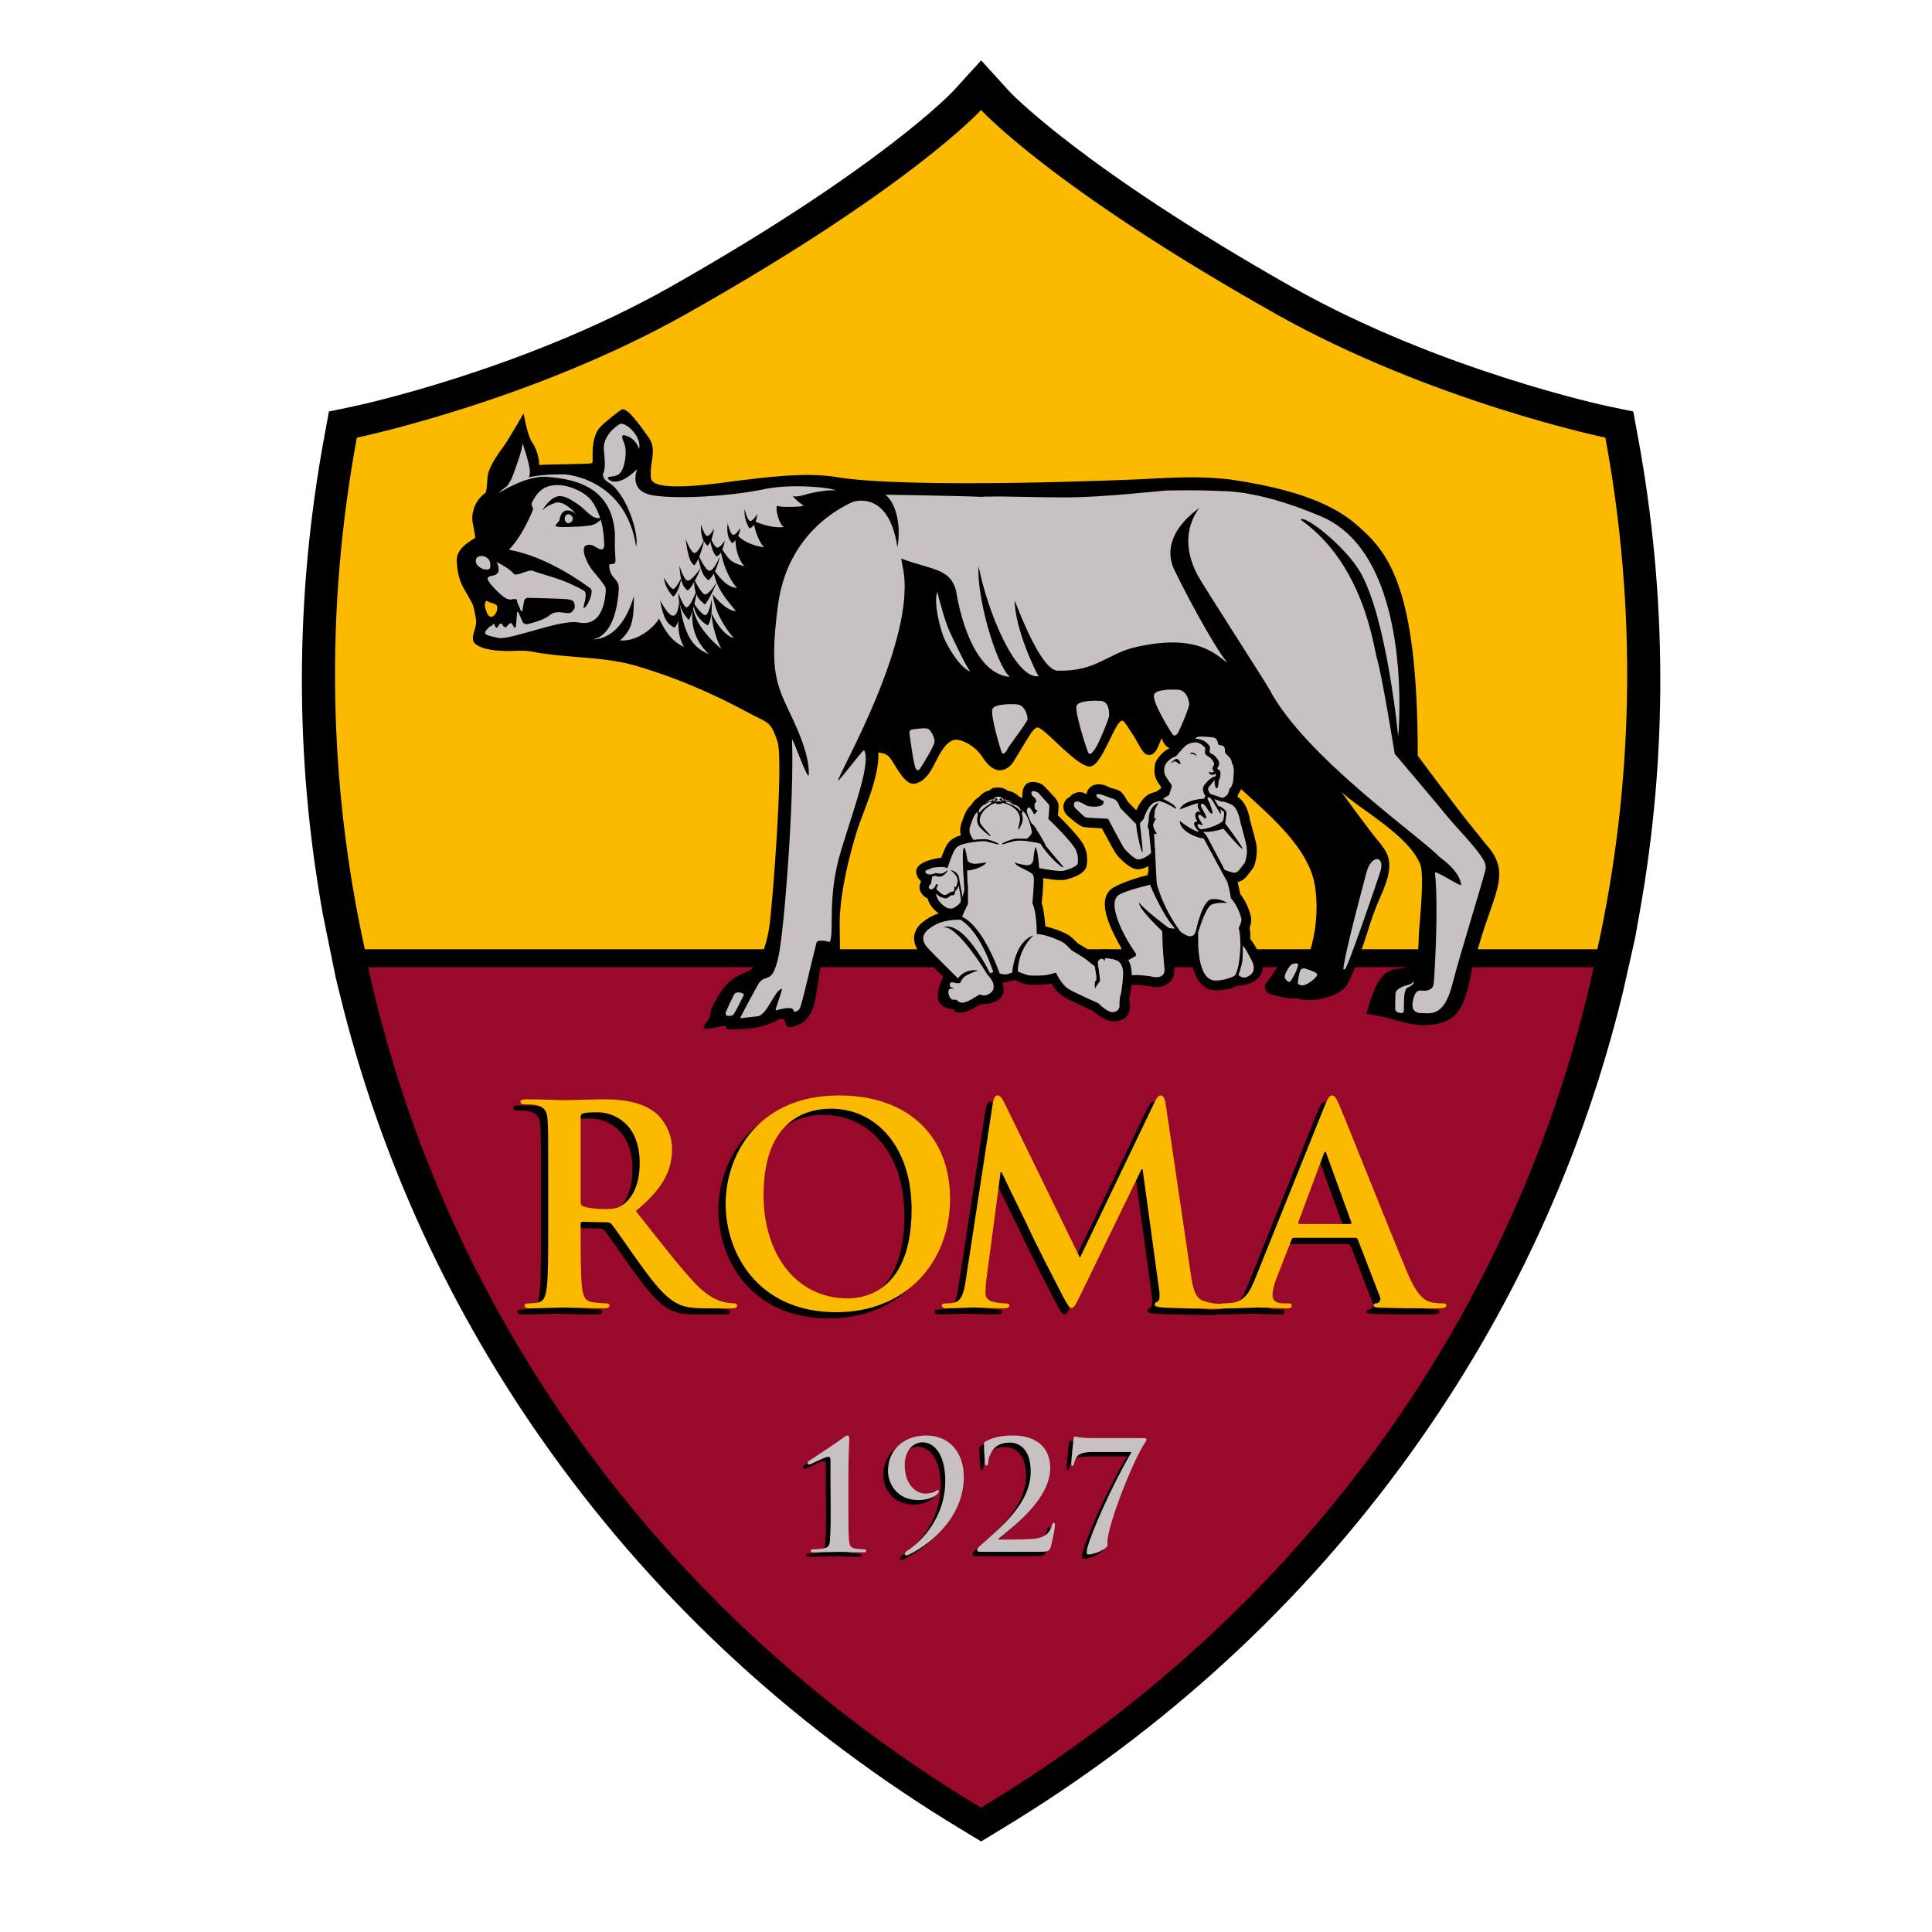 <svg width="64" height="64" viewBox="0 0 64 64" fill="none" xmlns="http://www.w3.org/2000/svg">
<path fill-rule="evenodd" clip-rule="evenodd" d="M31.851 60.606C26.428 57.333 21.852 53.13 18.252 48.114C14.933 43.49 12.576 38.368 11.244 32.885L11.125 32.402L10.701 30.319C9.754 25.092 9.766 19.766 10.74 14.48L10.896 13.632L11.73 13.457C11.788 13.445 17.304 12.274 22.203 9.506C29.186 5.553 31.545 3.049 31.569 3.024L32.502 2L33.437 3.029C33.455 3.05 35.811 5.55 42.798 9.506C47.703 12.277 53.213 13.445 53.267 13.457L54.104 13.632L54.26 14.478C55.234 19.766 55.246 25.092 54.299 30.319L54.166 31.068L53.757 32.885C52.424 38.369 50.067 43.491 46.747 48.114C43.147 53.13 38.572 57.333 33.15 60.606L32.501 61L31.851 60.606Z" fill="black"/>
<path fill-rule="evenodd" clip-rule="evenodd" d="M53.18 14.498C53.18 14.498 47.425 13.302 42.257 10.396C34.831 6.211 32.5 3.643 32.5 3.643C32.5 3.643 30.168 6.211 22.743 10.396C17.575 13.302 11.821 14.498 11.821 14.498C10.759 20.231 10.883 25.975 12.085 31.445H52.915C54.117 25.974 54.241 20.231 53.18 14.498Z" fill="#FBB900"/>
<path fill-rule="evenodd" clip-rule="evenodd" d="M32.495 59.881C43.246 53.419 50.32 43.308 52.794 32.04H12.195C14.67 43.308 21.744 53.419 32.495 59.881Z" fill="#98092B"/>
<path fill-rule="evenodd" clip-rule="evenodd" d="M17.92 39.277C17.92 37.885 17.92 37.628 17.902 37.335C17.884 37.023 17.811 36.877 17.511 36.812C17.438 36.795 17.284 36.786 17.157 36.786C17.056 36.786 17.001 36.767 17.001 36.704C17.001 36.639 17.065 36.621 17.202 36.621C17.685 36.621 18.256 36.648 18.448 36.648C18.757 36.648 19.45 36.621 19.732 36.621C20.304 36.621 20.914 36.675 21.405 37.014C21.661 37.188 22.024 37.655 22.024 38.269C22.024 38.947 21.741 39.57 20.823 40.321C21.633 41.347 22.261 42.162 22.797 42.729C23.307 43.261 23.68 43.325 23.818 43.352C23.917 43.371 23.999 43.38 24.072 43.38C24.145 43.38 24.181 43.407 24.181 43.453C24.181 43.527 24.116 43.544 24.007 43.544H23.144C22.635 43.544 22.406 43.498 22.169 43.371C21.779 43.161 21.433 42.729 20.923 42.024C20.559 41.521 20.141 40.898 20.023 40.76C19.977 40.705 19.922 40.697 19.858 40.697L19.068 40.678C19.022 40.678 18.995 40.697 18.995 40.752V40.879C18.995 41.731 18.995 42.455 19.04 42.839C19.068 43.105 19.121 43.306 19.395 43.344C19.532 43.361 19.732 43.38 19.84 43.38C19.914 43.38 19.949 43.407 19.949 43.453C19.949 43.518 19.887 43.544 19.767 43.544C19.24 43.544 18.567 43.518 18.43 43.518C18.256 43.518 17.685 43.544 17.32 43.544C17.202 43.544 17.138 43.518 17.138 43.453C17.138 43.407 17.175 43.38 17.284 43.38C17.42 43.38 17.529 43.361 17.611 43.344C17.792 43.306 17.838 43.105 17.875 42.839C17.92 42.455 17.92 41.731 17.92 40.889V39.277ZM18.995 40C18.995 40.101 19.013 40.137 19.076 40.165C19.268 40.229 19.54 40.257 19.767 40.257C20.131 40.257 20.25 40.221 20.414 40.101C20.687 39.899 20.951 39.478 20.951 38.728C20.951 37.427 20.096 37.051 19.559 37.051C19.332 37.051 19.167 37.06 19.076 37.087C19.013 37.105 18.995 37.142 18.995 37.216V40Z" fill="black"/>
<path fill-rule="evenodd" clip-rule="evenodd" d="M23.798 40.083C23.798 38.516 24.826 36.492 27.557 36.492C29.822 36.492 31.232 37.821 31.232 39.917C31.232 42.015 29.776 43.674 27.465 43.674C24.853 43.674 23.798 41.704 23.798 40.083ZM29.959 40.257C29.959 38.204 28.784 36.932 27.293 36.932C26.245 36.932 25.055 37.518 25.055 39.799C25.055 41.704 26.1 43.215 27.848 43.215C28.484 43.215 29.959 42.904 29.959 40.257Z" fill="black"/>
<path fill-rule="evenodd" clip-rule="evenodd" d="M32.652 36.73C32.679 36.575 32.733 36.492 32.806 36.492C32.879 36.492 32.933 36.537 33.052 36.776L35.536 41.868L38.011 36.712C38.084 36.566 38.129 36.492 38.211 36.492C38.293 36.492 38.347 36.584 38.376 36.776L39.202 42.381C39.284 42.958 39.375 43.223 39.648 43.306C39.912 43.389 40.094 43.398 40.213 43.398C40.294 43.398 40.358 43.407 40.358 43.462C40.358 43.536 40.249 43.563 40.122 43.563C39.894 43.563 38.639 43.544 38.274 43.517C38.065 43.498 38.011 43.471 38.011 43.416C38.011 43.37 38.047 43.343 38.111 43.316C38.165 43.298 38.194 43.179 38.156 42.922L37.61 38.937H37.573L35.591 43.023C35.38 43.453 35.335 43.536 35.254 43.536C35.172 43.536 35.08 43.352 34.935 43.077C34.717 42.656 33.998 41.254 33.888 40.998C33.806 40.806 33.26 39.725 32.943 39.038H32.906L32.433 42.61C32.415 42.774 32.406 42.894 32.406 43.041C32.406 43.215 32.523 43.298 32.679 43.334C32.843 43.37 32.97 43.38 33.061 43.38C33.133 43.38 33.198 43.398 33.198 43.444C33.198 43.526 33.114 43.544 32.978 43.544C32.597 43.544 32.187 43.517 32.024 43.517C31.85 43.517 31.414 43.544 31.123 43.544C31.032 43.544 30.959 43.526 30.959 43.444C30.959 43.398 31.013 43.38 31.105 43.38C31.178 43.38 31.24 43.38 31.377 43.352C31.632 43.298 31.706 42.94 31.75 42.629L32.652 36.73Z" fill="black"/>
<path fill-rule="evenodd" clip-rule="evenodd" d="M42.624 41.209C42.578 41.209 42.56 41.228 42.542 41.282L42.05 42.537C41.959 42.766 41.913 42.985 41.913 43.096C41.913 43.26 41.996 43.38 42.278 43.38H42.414C42.523 43.38 42.551 43.398 42.551 43.453C42.551 43.526 42.496 43.545 42.397 43.545C42.105 43.545 41.715 43.517 41.431 43.517C41.331 43.517 40.832 43.545 40.358 43.545C40.239 43.545 40.186 43.526 40.186 43.453C40.186 43.398 40.221 43.38 40.294 43.38C40.376 43.38 40.504 43.371 40.576 43.361C40.994 43.307 41.167 42.995 41.349 42.537L43.634 36.859C43.742 36.593 43.797 36.492 43.889 36.492C43.971 36.492 44.024 36.575 44.115 36.785C44.334 37.289 45.79 40.953 46.373 42.345C46.719 43.169 46.983 43.297 47.172 43.343C47.309 43.371 47.446 43.38 47.555 43.38C47.629 43.38 47.674 43.39 47.674 43.453C47.674 43.526 47.591 43.545 47.256 43.545C46.929 43.545 46.263 43.545 45.535 43.526C45.371 43.517 45.262 43.517 45.262 43.453C45.262 43.398 45.298 43.38 45.391 43.371C45.454 43.352 45.517 43.27 45.472 43.16L44.744 41.272C44.726 41.228 44.698 41.209 44.653 41.209H42.624ZM44.479 40.751C44.525 40.751 44.535 40.723 44.525 40.697L43.707 38.444C43.697 38.406 43.687 38.36 43.661 38.36C43.634 38.36 43.616 38.406 43.607 38.444L42.769 40.688C42.761 40.723 42.769 40.751 42.805 40.751H44.479Z" fill="black"/>
<path fill-rule="evenodd" clip-rule="evenodd" d="M18.16 39.072C18.16 37.679 18.16 37.423 18.142 37.13C18.124 36.819 18.051 36.672 17.751 36.608C17.677 36.59 17.523 36.581 17.396 36.581C17.296 36.581 17.241 36.563 17.241 36.498C17.241 36.434 17.304 36.416 17.441 36.416C17.924 36.416 18.497 36.444 18.688 36.444C18.997 36.444 19.689 36.416 19.971 36.416C20.544 36.416 21.154 36.471 21.645 36.81C21.9 36.983 22.263 37.451 22.263 38.064C22.263 38.742 21.983 39.365 21.063 40.115C21.873 41.141 22.501 41.958 23.037 42.525C23.547 43.056 23.92 43.121 24.057 43.147C24.156 43.166 24.238 43.175 24.311 43.175C24.385 43.175 24.42 43.203 24.42 43.248C24.42 43.321 24.357 43.34 24.248 43.34H23.383C22.874 43.34 22.645 43.295 22.409 43.166C22.018 42.956 21.672 42.525 21.163 41.819C20.799 41.316 20.38 40.693 20.262 40.556C20.216 40.501 20.162 40.491 20.098 40.491L19.307 40.473C19.261 40.473 19.234 40.491 19.234 40.546V40.675C19.234 41.527 19.234 42.25 19.279 42.635C19.307 42.9 19.361 43.102 19.634 43.139C19.771 43.157 19.971 43.175 20.08 43.175C20.153 43.175 20.189 43.203 20.189 43.248C20.189 43.313 20.126 43.34 20.008 43.34C19.479 43.34 18.806 43.313 18.669 43.313C18.497 43.313 17.924 43.34 17.56 43.34C17.441 43.34 17.378 43.313 17.378 43.248C17.378 43.203 17.413 43.175 17.523 43.175C17.66 43.175 17.769 43.157 17.851 43.139C18.033 43.102 18.078 42.9 18.115 42.635C18.16 42.25 18.16 41.527 18.16 40.684V39.072ZM19.234 39.796C19.234 39.896 19.252 39.933 19.316 39.96C19.507 40.025 19.78 40.052 20.008 40.052C20.372 40.052 20.489 40.015 20.653 39.896C20.927 39.695 21.191 39.273 21.191 38.523C21.191 37.222 20.335 36.846 19.797 36.846C19.57 36.846 19.407 36.855 19.316 36.883C19.252 36.901 19.234 36.938 19.234 37.012V39.796Z" fill="#FBB900"/>
<path fill-rule="evenodd" clip-rule="evenodd" d="M24.038 39.878C24.038 38.312 25.066 36.288 27.796 36.288C30.061 36.288 31.472 37.616 31.472 39.713C31.472 41.811 30.016 43.469 27.705 43.469C25.094 43.469 24.038 41.499 24.038 39.878ZM30.198 40.052C30.198 38 29.024 36.727 27.532 36.727C26.485 36.727 25.294 37.314 25.294 39.594C25.294 41.499 26.339 43.011 28.087 43.011C28.723 43.011 30.198 42.7 30.198 40.052Z" fill="#FBB900"/>
<path fill-rule="evenodd" clip-rule="evenodd" d="M32.891 36.526C32.919 36.371 32.972 36.288 33.045 36.288C33.118 36.288 33.173 36.333 33.291 36.571L35.775 41.664L38.25 36.507C38.324 36.361 38.368 36.288 38.449 36.288C38.532 36.288 38.586 36.38 38.614 36.571L39.442 42.177C39.524 42.754 39.614 43.02 39.888 43.102C40.151 43.185 40.334 43.194 40.452 43.194C40.533 43.194 40.598 43.203 40.598 43.258C40.598 43.332 40.488 43.358 40.361 43.358C40.133 43.358 38.878 43.34 38.515 43.313C38.305 43.295 38.25 43.267 38.25 43.212C38.25 43.166 38.286 43.139 38.351 43.111C38.404 43.093 38.432 42.974 38.396 42.718L37.85 38.733H37.814L35.83 42.819C35.62 43.249 35.575 43.332 35.493 43.332C35.413 43.332 35.32 43.147 35.174 42.873C34.956 42.453 34.237 41.05 34.128 40.794C34.046 40.601 33.501 39.521 33.182 38.833H33.146L32.672 42.407C32.654 42.57 32.645 42.689 32.645 42.837C32.645 43.01 32.763 43.093 32.919 43.13C33.082 43.166 33.21 43.177 33.3 43.177C33.374 43.177 33.438 43.194 33.438 43.24C33.438 43.321 33.356 43.34 33.218 43.34C32.836 43.34 32.426 43.313 32.264 43.313C32.09 43.313 31.652 43.34 31.362 43.34C31.271 43.34 31.199 43.321 31.199 43.24C31.199 43.194 31.253 43.177 31.344 43.177C31.417 43.177 31.48 43.177 31.617 43.147C31.872 43.093 31.944 42.736 31.989 42.424L32.891 36.526Z" fill="#FBB900"/>
<path fill-rule="evenodd" clip-rule="evenodd" d="M42.863 41.005C42.817 41.005 42.8 41.023 42.781 41.078L42.29 42.333C42.199 42.562 42.154 42.781 42.154 42.892C42.154 43.056 42.235 43.176 42.517 43.176H42.653C42.762 43.176 42.79 43.194 42.79 43.249C42.79 43.321 42.736 43.341 42.636 43.341C42.344 43.341 41.953 43.313 41.671 43.313C41.571 43.313 41.071 43.341 40.598 43.341C40.479 43.341 40.425 43.321 40.425 43.249C40.425 43.194 40.461 43.176 40.534 43.176C40.615 43.176 40.743 43.167 40.815 43.157C41.233 43.103 41.407 42.791 41.589 42.333L43.873 36.655C43.982 36.389 44.037 36.288 44.129 36.288C44.209 36.288 44.264 36.371 44.355 36.581C44.574 37.085 46.029 40.749 46.612 42.14C46.958 42.965 47.222 43.093 47.413 43.139C47.549 43.167 47.686 43.176 47.795 43.176C47.867 43.176 47.913 43.185 47.913 43.249C47.913 43.321 47.831 43.341 47.495 43.341C47.168 43.341 46.503 43.341 45.774 43.321C45.61 43.313 45.502 43.313 45.502 43.249C45.502 43.194 45.538 43.176 45.63 43.167C45.693 43.148 45.757 43.066 45.711 42.956L44.983 41.069C44.965 41.023 44.939 41.005 44.892 41.005H42.863ZM44.719 40.547C44.765 40.547 44.774 40.519 44.765 40.492L43.947 38.239C43.937 38.202 43.928 38.156 43.901 38.156C43.873 38.156 43.855 38.202 43.846 38.239L43.009 40.483C42.999 40.519 43.009 40.547 43.045 40.547H44.719Z" fill="#FBB900"/>
<path fill-rule="evenodd" clip-rule="evenodd" d="M29.26 48.869C29.26 49.292 29.556 49.839 30.269 49.839C30.52 49.839 30.778 49.764 30.92 49.608C30.93 49.598 30.946 49.568 30.946 49.553C30.946 49.528 30.926 49.507 30.907 49.507C30.887 49.507 30.862 49.533 30.807 49.563C30.743 49.593 30.645 49.623 30.471 49.623C30.303 49.623 29.814 49.443 29.814 48.674C29.814 48.246 30.052 47.925 30.407 47.925C30.788 47.925 31.159 48.316 31.159 49.205C31.159 50.392 30.387 51.216 29.874 51.532C29.849 51.553 29.814 51.582 29.814 51.618C29.814 51.644 29.839 51.669 29.858 51.669C29.898 51.669 29.923 51.664 29.947 51.648C30.56 51.357 31.771 50.473 31.771 49.065C31.771 48.301 31.331 47.698 30.526 47.698C29.765 47.698 29.26 48.191 29.26 48.869Z" fill="black"/>
<path fill-rule="evenodd" clip-rule="evenodd" d="M26.599 48.608C26.599 48.638 26.624 48.663 26.639 48.663C26.658 48.663 26.683 48.653 26.708 48.644C26.816 48.598 27.188 48.402 27.282 48.402C27.356 48.402 27.356 48.462 27.356 48.582V49.242L27.361 50.041C27.365 50.523 27.356 50.95 27.337 51.172C27.322 51.332 27.296 51.403 27.14 51.437C27.049 51.458 26.797 51.471 26.743 51.471C26.723 51.471 26.703 51.487 26.703 51.523C26.703 51.558 26.733 51.568 26.787 51.568C27.104 51.568 27.52 51.553 27.633 51.553C27.766 51.553 28.081 51.568 28.459 51.568C28.512 51.568 28.538 51.558 28.538 51.523C28.538 51.487 28.512 51.471 28.492 51.471C28.453 51.471 28.241 51.458 28.166 51.442C28.008 51.407 27.983 51.332 27.969 51.172C27.949 50.95 27.949 50.523 27.949 50.041V49.11C27.949 48.342 27.979 47.844 27.979 47.805C27.979 47.754 27.965 47.698 27.92 47.698C27.881 47.698 27.835 47.733 27.791 47.764C27.618 47.895 26.669 48.528 26.648 48.538C26.624 48.553 26.599 48.578 26.599 48.608Z" fill="black"/>
<path fill-rule="evenodd" clip-rule="evenodd" d="M32.213 51.483C32.213 51.523 32.247 51.553 32.282 51.553H34.219C34.531 51.553 34.61 51.537 34.65 51.403C34.698 51.231 34.792 50.763 34.792 50.683C34.792 50.633 34.787 50.588 34.752 50.588C34.724 50.588 34.709 50.608 34.694 50.669C34.634 50.905 34.47 51.076 34.13 51.116C33.947 51.141 33.364 51.146 33.281 51.146H32.944C32.919 51.146 32.91 51.13 32.933 51.111C33.572 50.593 34.634 49.744 34.634 48.769C34.634 48.18 34.264 47.698 33.394 47.698C32.959 47.698 32.692 47.789 32.498 47.889C32.445 47.925 32.44 47.945 32.44 47.99C32.44 48.136 32.465 48.553 32.47 48.598C32.474 48.658 32.489 48.694 32.514 48.694C32.563 48.694 32.578 48.648 32.578 48.598C32.578 48.467 32.666 48.231 32.785 48.116C32.933 47.975 33.097 47.935 33.31 47.935C33.556 47.935 33.987 48.095 33.987 48.89C33.987 49.949 33.002 50.734 32.31 51.352C32.262 51.397 32.213 51.442 32.213 51.483Z" fill="black"/>
<path fill-rule="evenodd" clip-rule="evenodd" d="M35.333 48.628C35.333 48.679 35.336 48.703 35.372 48.703C35.403 48.703 35.417 48.679 35.421 48.638C35.431 48.557 35.495 48.397 35.585 48.336C35.703 48.256 35.911 48.246 36.048 48.246H37.33C36.647 49.407 36.014 50.889 35.877 51.371C35.852 51.452 35.843 51.527 35.843 51.578C35.843 51.623 35.857 51.638 35.911 51.638C36.133 51.638 36.533 51.432 36.533 51.332C36.533 51.266 36.524 51.231 36.533 51.146C36.607 50.502 37.379 48.507 37.789 47.915C37.805 47.895 37.823 47.855 37.823 47.825C37.823 47.799 37.799 47.785 37.704 47.785H36.123C35.6 47.785 35.485 47.734 35.455 47.734C35.426 47.734 35.407 47.754 35.407 47.804C35.407 47.855 35.333 48.442 35.333 48.628Z" fill="black"/>
<path fill-rule="evenodd" clip-rule="evenodd" d="M29.416 48.723C29.416 49.147 29.713 49.693 30.424 49.693C30.676 49.693 30.934 49.618 31.076 49.463C31.086 49.452 31.101 49.422 31.101 49.408C31.101 49.383 31.082 49.361 31.062 49.361C31.043 49.361 31.016 49.386 30.963 49.417C30.899 49.448 30.8 49.477 30.627 49.477C30.459 49.477 29.97 49.296 29.97 48.528C29.97 48.101 30.207 47.78 30.563 47.78C30.944 47.78 31.313 48.171 31.313 49.06C31.313 50.247 30.542 51.071 30.029 51.386C30.005 51.408 29.97 51.438 29.97 51.473C29.97 51.498 29.994 51.523 30.014 51.523C30.053 51.523 30.078 51.518 30.102 51.503C30.715 51.212 31.927 50.328 31.927 48.92C31.927 48.156 31.487 47.553 30.681 47.553C29.92 47.553 29.416 48.046 29.416 48.723Z" fill="#C7C2C1"/>
<path fill-rule="evenodd" clip-rule="evenodd" d="M26.755 48.462C26.755 48.492 26.778 48.517 26.795 48.517C26.813 48.517 26.839 48.508 26.863 48.498C26.972 48.452 27.343 48.257 27.436 48.257C27.511 48.257 27.511 48.318 27.511 48.437V49.096L27.517 49.894C27.52 50.377 27.511 50.804 27.492 51.025C27.477 51.186 27.451 51.257 27.295 51.291C27.204 51.312 26.952 51.326 26.898 51.326C26.878 51.326 26.858 51.341 26.858 51.377C26.858 51.412 26.888 51.422 26.943 51.422C27.258 51.422 27.674 51.408 27.788 51.408C27.922 51.408 28.237 51.422 28.615 51.422C28.667 51.422 28.693 51.412 28.693 51.377C28.693 51.341 28.667 51.326 28.649 51.326C28.609 51.326 28.396 51.312 28.322 51.297C28.164 51.261 28.139 51.186 28.124 51.025C28.104 50.804 28.104 50.377 28.104 49.894V48.965C28.104 48.196 28.135 47.698 28.135 47.659C28.135 47.608 28.119 47.553 28.075 47.553C28.036 47.553 27.991 47.588 27.947 47.619C27.774 47.75 26.823 48.382 26.804 48.392C26.778 48.408 26.755 48.432 26.755 48.462Z" fill="#C7C2C1"/>
<path fill-rule="evenodd" clip-rule="evenodd" d="M32.368 51.337C32.368 51.377 32.402 51.407 32.437 51.407H34.375C34.687 51.407 34.766 51.392 34.804 51.257C34.854 51.085 34.947 50.619 34.947 50.537C34.947 50.487 34.943 50.443 34.908 50.443C34.878 50.443 34.864 50.463 34.849 50.523C34.79 50.76 34.626 50.93 34.286 50.97C34.102 50.995 33.52 51.001 33.436 51.001H33.099C33.074 51.001 33.065 50.984 33.089 50.965C33.727 50.447 34.79 49.598 34.79 48.624C34.79 48.035 34.42 47.552 33.549 47.552C33.114 47.552 32.847 47.644 32.654 47.744C32.6 47.779 32.595 47.799 32.595 47.844C32.595 47.99 32.62 48.408 32.625 48.452C32.63 48.513 32.644 48.548 32.669 48.548C32.719 48.548 32.734 48.503 32.734 48.452C32.734 48.322 32.823 48.085 32.941 47.97C33.089 47.829 33.253 47.789 33.465 47.789C33.712 47.789 34.142 47.95 34.142 48.745C34.142 49.805 33.158 50.589 32.466 51.206C32.417 51.251 32.368 51.297 32.368 51.337Z" fill="#C7C2C1"/>
<path fill-rule="evenodd" clip-rule="evenodd" d="M35.488 48.483C35.488 48.533 35.492 48.558 35.527 48.558C35.558 48.558 35.572 48.533 35.577 48.493C35.587 48.412 35.65 48.251 35.74 48.19C35.858 48.111 36.067 48.1 36.204 48.1H37.485C36.803 49.261 36.17 50.744 36.033 51.227C36.007 51.307 35.998 51.382 35.998 51.432C35.998 51.478 36.012 51.493 36.067 51.493C36.289 51.493 36.689 51.287 36.689 51.186C36.689 51.12 36.679 51.085 36.689 51.001C36.763 50.356 37.535 48.362 37.945 47.769C37.96 47.749 37.979 47.709 37.979 47.678C37.979 47.653 37.954 47.639 37.86 47.639H36.279C35.755 47.639 35.641 47.588 35.611 47.588C35.583 47.588 35.562 47.608 35.562 47.658C35.562 47.709 35.488 48.297 35.488 48.483Z" fill="#C7C2C1"/>
<path fill-rule="evenodd" clip-rule="evenodd" d="M49.222 27.966C49.111 27.821 48.984 27.67 48.854 27.509C48.266 26.794 46.965 25.032 46.965 25.032C46.965 19.314 45.945 18.249 44.901 17.351C43.976 16.559 42.508 16.155 40.927 15.91C40.498 15.843 40.025 15.812 39.481 15.812C38.958 15.812 38.425 15.84 37.911 15.869C37.487 15.894 30.078 16.206 27.701 15.802C26.667 15.627 25.229 15.83 24.376 15.932C23.984 15.98 21.846 16.324 21.592 15.914C21.544 15.837 21.55 15.669 21.567 15.479C21.597 15.178 21.721 14.813 21.486 14.488C21.167 14.039 20.816 13.555 20.625 13.555C20.565 13.555 20.034 13.991 19.905 14.123C19.69 14.34 19.622 14.701 19.631 15.117C19.638 15.375 19.62 15.326 19.602 15.343C19.57 15.377 18.207 15.377 17.861 15.403C17.861 15.332 17.85 14.976 17.618 14.638C17.469 14.42 17.344 13.695 17.344 13.695C17.344 13.695 16.851 14.556 16.684 14.786C16.498 15.039 16.309 15.303 16.195 15.606C16.151 15.721 16.145 15.86 16.136 15.998C16.13 16.093 16.117 16.297 16.077 16.329C15.816 16.521 15.671 16.787 15.645 17.119C15.638 17.215 15.662 17.345 15.693 17.494C15.713 17.59 15.741 17.742 15.741 17.814C15.718 17.829 15.689 17.847 15.662 17.866C15.431 18.016 15.112 18.224 15.131 18.594C15.162 19.154 15.29 19.372 15.467 19.674C15.518 19.759 15.566 19.844 15.624 19.949C15.701 20.1 15.735 20.312 15.768 20.52C15.815 20.811 15.545 21.13 15.729 21.312C15.97 21.55 16.593 21.566 16.864 21.566C16.939 21.566 17.224 21.556 17.293 21.556C17.398 21.556 17.48 21.562 17.549 21.574C18.071 21.677 18.593 21.722 19.098 21.762C19.792 21.819 20.45 21.871 21.107 22.067C22.328 22.427 23.529 22.928 24.779 23.603C24.849 23.64 24.91 23.673 24.974 23.706C25.437 23.944 25.537 23.911 25.754 24.555C25.972 25.197 25.57 30.218 25.48 30.735C25.342 31.572 25.078 32.081 24.644 32.238C24.066 32.448 23.828 32.905 23.599 33.347C23.526 33.491 23.538 33.662 23.448 33.807C23.448 33.807 23.259 34.014 23.324 34.069C23.386 34.123 23.973 33.979 23.973 33.979C24.173 33.991 23.955 34.099 24.158 34.099C24.649 34.099 25.251 34.096 25.857 33.741C26.113 33.741 25.943 34.071 26.177 34.026C26.904 33.892 26.973 33.33 27.061 32.794C27.21 31.885 27.188 31.727 27.287 31.645C27.388 31.565 27.71 31.699 27.796 31.599C27.862 31.526 27.79 30.868 27.825 30.27C27.879 29.419 28.113 28.425 28.365 27.601L28.377 27.558C28.432 27.377 28.517 27.157 28.605 26.924C28.842 26.297 29.129 25.537 29.095 24.925C29.356 24.97 29.398 24.987 29.544 25.192C29.567 25.224 29.607 25.29 29.649 25.361C29.936 25.832 30.087 25.964 30.273 25.964C30.292 25.964 30.312 25.959 30.329 25.956C30.637 25.875 30.804 25.611 30.978 25.267C31.151 24.926 31.331 24.573 31.62 24.508C31.633 24.505 31.645 24.504 31.662 24.504C31.896 24.504 32.311 24.714 32.548 25.084C33.068 25.896 33.514 25.327 33.556 25.259C33.616 25.166 34.031 24.472 34.137 24.313C34.262 24.12 34.341 24.098 34.366 24.098C34.371 24.098 34.375 24.098 34.378 24.098C34.63 24.137 35.737 25.476 36.13 25.385C36.515 25.343 36.938 23.875 37.172 23.875C37.185 23.875 37.195 23.879 37.208 23.882C37.265 23.93 37.396 24.129 37.482 24.263C37.779 24.711 37.842 25.01 38.075 25.01C38.149 25.01 38.279 24.946 38.357 24.751C38.379 24.699 38.469 24.478 38.48 24.455C38.493 24.471 38.687 25.137 39.171 24.548C39.165 24.538 39.163 24.53 39.16 24.521C39.224 24.37 40.109 25.248 40.533 25.594C40.918 25.951 41.243 26.262 41.271 26.286C42.183 27.106 43.315 28.124 43.538 29.233C43.662 29.868 43.633 30.603 43.454 31.302C43.416 31.451 43.379 31.536 43.346 31.559C43.308 31.584 43.208 31.587 43.082 31.593C43.027 31.593 42.961 31.596 42.889 31.599C42.579 31.62 42.367 31.954 42.177 32.249C42.091 32.39 41.98 32.499 41.922 32.6C41.862 32.703 41.956 32.872 42.012 32.905C42.07 32.941 42.632 33.075 42.801 33.075C42.852 33.075 42.897 33.07 42.938 33.059C43.057 33.105 43.205 33.128 43.368 33.128C43.86 33.128 44.472 32.922 44.647 32.579C44.941 31.998 45.14 31.363 45.339 30.751C45.358 30.681 45.38 30.613 45.403 30.545C45.447 30.408 45.504 30.257 45.564 30.101C45.779 29.539 46.143 28.936 45.983 28.386C45.895 28.093 45.602 27.808 45.414 27.558C45.251 27.336 44.63 26.518 44.439 26.234C45.023 26.799 46.635 27.639 47.044 28.621C47.188 28.967 47.041 30.405 47.012 30.793C47.001 30.976 46.991 31.161 46.986 31.349C46.97 31.94 46.798 32.046 46.211 32.106C45.697 32.158 45.464 32.921 45.339 33.327C45.331 33.349 45.324 33.371 45.32 33.392L45.26 33.581L45.457 33.616C45.533 33.629 45.619 33.645 45.709 33.662C46.078 33.732 46.695 33.961 47.13 33.961C47.645 33.961 48.007 33.839 48.238 33.586C48.533 33.263 48.648 32.678 48.748 32.167C48.789 31.974 48.997 31.286 49.075 31.036C49.56 29.467 50.041 28.865 49.222 27.966ZM16.342 20.408C16.165 20.52 16.099 20.208 16.099 20.208C16.05 20.085 16.045 19.952 16.117 19.901C16.249 19.985 16.413 19.983 16.458 20.062C16.51 20.15 16.436 20.351 16.342 20.408Z" fill="black"/>
<path fill-rule="evenodd" clip-rule="evenodd" d="M26.143 33.274C26.126 33.284 26.106 33.287 26.1 33.278L26.054 33.212C26.047 33.204 26.056 33.187 26.072 33.175L26.11 33.147C26.126 33.137 26.145 33.134 26.152 33.145L26.198 33.211C26.204 33.219 26.196 33.235 26.18 33.25L26.143 33.274Z" fill="#C7C2C1"/>
<path fill-rule="evenodd" clip-rule="evenodd" d="M39.859 24.623C39.811 24.643 39.769 24.652 39.735 24.661C39.769 24.674 39.8 24.686 39.831 24.686C39.831 24.666 39.846 24.643 39.859 24.623Z" fill="#C7C2C1"/>
<path fill-rule="evenodd" clip-rule="evenodd" d="M39.559 24.646C39.557 24.644 39.487 24.583 39.427 24.572C39.408 24.568 39.393 24.566 39.382 24.566C39.354 24.566 39.343 24.572 39.343 24.572L39.315 24.586L39.32 24.558C39.325 24.538 39.35 24.498 39.406 24.498C39.427 24.498 39.449 24.504 39.47 24.512C39.554 24.541 39.583 24.629 39.583 24.629L39.597 24.68L39.559 24.646Z" fill="black"/>
<path fill-rule="evenodd" clip-rule="evenodd" d="M38.942 24.526C38.947 24.506 38.973 24.47 39.029 24.47C39.046 24.47 39.069 24.473 39.093 24.483C39.105 24.489 39.129 24.501 39.129 24.501L39.148 24.511L39.09 24.557L39.083 24.554C39.083 24.554 39.057 24.545 39.049 24.541C39.03 24.539 39.016 24.538 39.003 24.538C38.976 24.538 38.962 24.543 38.962 24.543L38.934 24.557L38.942 24.526Z" fill="black"/>
<path fill-rule="evenodd" clip-rule="evenodd" d="M39.089 24.495C39.1 24.5 39.123 24.512 39.123 24.512L39.089 24.54C39.089 24.54 39.063 24.529 39.05 24.526C38.986 24.516 38.957 24.529 38.957 24.529C38.957 24.529 38.976 24.457 39.089 24.495Z" fill="black"/>
<path fill-rule="evenodd" clip-rule="evenodd" d="M40.263 32.806C39.502 32.806 39.404 31.565 39.385 31.34C39.202 31.329 39.004 31.201 38.868 31.093C38.863 31.087 38.849 31.079 38.832 31.07C38.838 31.161 38.84 31.258 38.842 31.349C38.852 31.49 38.878 31.863 38.89 31.961L38.893 31.971C38.907 32.113 38.947 32.44 38.626 32.62C38.533 32.673 38.427 32.699 38.313 32.699C38.214 32.699 38.129 32.678 38.07 32.666C38.058 32.663 38.046 32.662 38.036 32.662L37.979 32.652C37.897 32.642 37.788 32.63 37.7 32.624H37.677C37.518 32.624 37.067 32.651 36.995 32.662H36.946C36.69 32.662 36.483 32.456 36.48 32.454C36.351 32.329 36.34 32.125 36.453 31.964L36.483 31.92L36.526 31.892C36.551 31.872 36.63 31.819 36.745 31.8C36.841 31.738 36.985 31.655 37.208 31.529C37.013 31.142 36.149 29.811 36.901 29.389C37.18 29.238 37.609 29.087 38.013 28.99C38.017 28.963 38.025 28.937 38.03 28.912C38.039 28.88 38.051 28.778 38.039 28.695C37.919 28.76 37.8 28.795 37.7 28.795C37.669 28.795 37.638 28.791 37.607 28.783C37.349 28.729 37.017 28.349 36.981 28.297C36.921 28.218 36.705 27.817 36.5 27.439C35.95 27.413 35.903 27.396 35.862 27.385C35.809 27.365 35.744 27.348 35.388 27.047C35.269 26.946 35.212 26.811 35.23 26.674C35.247 26.561 35.316 26.464 35.416 26.413C35.422 26.41 35.43 26.405 35.438 26.402C35.484 26.338 35.562 26.278 35.69 26.25L35.726 26.241L35.769 26.24C35.856 26.24 35.933 26.271 35.995 26.311C35.998 26.269 36.01 26.225 36.032 26.186C36.098 26.056 36.233 25.979 36.393 25.979C36.483 25.979 36.578 26.001 36.686 26.049L36.702 26.057L36.719 26.069C36.755 26.09 36.76 26.09 36.764 26.09C36.826 26.104 36.989 26.155 37.039 26.174C37.133 26.214 37.195 26.265 37.367 26.566L37.642 26.843C37.766 26.55 37.917 26.419 37.971 26.369C38.051 26.301 38.146 26.271 38.245 26.241C38.267 26.234 38.296 26.225 38.315 26.22C38.355 26.182 38.403 26.152 38.452 26.121C38.456 26.106 38.462 26.092 38.468 26.078C38.426 26.02 38.377 25.948 38.337 25.882C38.226 25.694 38.24 25.524 38.249 25.418L38.251 25.388C38.268 25.095 38.631 24.846 38.632 24.845C38.673 24.819 38.719 24.797 38.758 24.779C38.832 24.696 38.959 24.552 39.048 24.471C39.123 24.402 39.22 24.353 39.314 24.32C39.391 24.157 39.557 24.078 39.809 24.078C39.89 24.078 40.153 24.095 40.241 24.109C40.428 24.138 40.555 24.26 40.619 24.403C40.779 24.457 40.884 24.604 40.904 24.803L40.96 24.865C41.001 24.905 41.092 25.012 41.121 25.174C41.218 25.365 41.203 25.598 41.191 25.698C41.19 26.009 41.108 26.193 41.023 26.297C41.011 26.334 41.001 26.365 40.991 26.391C41.286 26.572 41.378 26.99 41.404 27.149C41.43 27.245 41.545 27.651 41.606 27.919C41.689 28.294 41.559 28.646 41.545 28.686L41.531 28.728L41.503 28.763C41.477 28.797 41.353 28.966 41.299 29.03C41.2 29.148 41.092 29.201 40.997 29.223C41.03 29.351 41.062 29.487 41.084 29.613C41.322 29.912 41.449 30.323 41.449 30.471C41.449 30.568 41.421 30.67 41.392 30.746C41.417 30.82 41.423 30.911 41.418 31.113C41.52 31.224 41.607 31.382 41.698 31.565C41.709 31.583 41.717 31.598 41.72 31.607C42.172 32.599 41.04 32.675 40.968 32.651C40.822 32.789 40.342 32.806 40.263 32.806Z" fill="black"/>
<path fill-rule="evenodd" clip-rule="evenodd" d="M40.19 24.428C40.12 24.418 39.88 24.399 39.809 24.399C39.474 24.399 39.648 24.57 39.648 24.57C39.648 24.57 39.381 24.606 39.269 24.707C39.157 24.81 38.955 25.052 38.955 25.052C38.955 25.052 38.864 25.084 38.809 25.117C38.755 25.153 38.601 25.271 38.576 25.405C38.561 25.494 38.55 25.601 38.617 25.716C38.685 25.832 38.801 25.987 38.801 25.987C38.801 25.987 38.832 26.044 38.801 26.11C38.774 26.175 38.727 26.339 38.727 26.339C38.727 26.339 38.567 26.42 38.519 26.476C38.47 26.531 38.242 26.565 38.188 26.611C38.132 26.661 37.985 26.79 37.883 27.135C37.768 27.24 37.706 27.37 37.706 27.37L37.106 26.761C37.106 26.761 37.028 26.515 36.916 26.476C36.878 26.461 36.612 26.372 36.548 26.344C36.325 26.262 36.288 26.327 36.332 26.387C36.377 26.45 36.514 26.515 36.548 26.535C36.582 26.555 36.598 26.793 36.032 26.701C36.009 26.697 35.856 26.603 35.764 26.567C35.521 26.485 35.564 26.719 35.613 26.762C35.664 26.807 35.907 27.058 35.965 27.076C36.017 27.092 36.705 27.122 36.705 27.122C36.705 27.122 37.176 28.015 37.241 28.106C37.309 28.195 37.57 28.445 37.676 28.467C37.783 28.491 38.098 28.373 38.256 28.085L38.316 29.255C38.316 29.255 37.24 29.496 37.042 29.66C36.636 29.983 37.353 31.215 37.597 31.542C37.671 31.65 37.615 31.672 37.615 31.672C37.615 31.672 36.863 32.09 36.853 32.126C36.782 32.104 36.721 32.151 36.721 32.151C36.721 32.151 36.686 32.201 36.712 32.227C36.737 32.251 36.863 32.346 36.96 32.336C37.057 32.326 37.59 32.295 37.714 32.3C37.838 32.306 37.996 32.328 38.076 32.336C38.157 32.346 38.329 32.414 38.465 32.336C38.603 32.26 38.582 32.13 38.567 32C38.552 31.869 38.516 31.362 38.516 31.362C38.516 31.362 38.502 30.776 38.491 30.705C38.637 30.723 38.875 30.781 38.92 30.752C38.996 30.709 39.071 30.838 39.071 30.838C39.071 30.838 39.321 31.034 39.43 31.015C39.543 30.993 39.563 30.985 39.619 30.819C39.658 30.759 39.692 30.774 39.692 30.928C39.692 31.085 39.619 32.509 40.291 32.483C40.706 32.465 41.003 32.267 41.003 32.267C41.003 32.267 41.118 32.426 41.282 32.371C41.706 32.215 41.474 31.828 41.438 31.768C41.403 31.71 41.211 31.28 41.087 31.271C41.094 31.089 41.065 30.82 41.032 30.747C41.052 30.705 41.126 30.548 41.126 30.471C41.126 30.397 41.003 29.993 40.774 29.755C40.726 29.375 40.539 28.807 40.539 28.807C40.539 28.807 40.786 28.899 40.861 28.908C40.938 28.919 40.998 28.882 41.048 28.822C41.099 28.763 41.24 28.571 41.24 28.571C41.24 28.571 41.352 28.28 41.285 27.988C41.22 27.698 41.085 27.219 41.085 27.219C41.085 27.219 41.02 26.757 40.791 26.652C40.563 26.546 40.517 26.555 40.517 26.555C40.517 26.555 40.444 26.456 40.499 26.435C40.554 26.416 40.639 26.351 40.664 26.319C40.69 26.289 40.731 26.128 40.731 26.128C40.731 26.128 40.864 26.062 40.864 25.675C40.864 25.675 40.907 25.405 40.806 25.28C40.806 25.163 40.726 25.089 40.726 25.089L40.578 24.93C40.578 24.93 40.599 24.731 40.508 24.707C40.418 24.685 40.352 24.66 40.352 24.66C40.352 24.66 40.346 24.456 40.19 24.428Z" fill="#C7C2C1"/>
<path fill-rule="evenodd" clip-rule="evenodd" d="M40.307 25.563C40.297 25.535 40.286 25.52 40.266 25.52L40.252 25.524L40.245 25.532C40.212 25.57 40.179 25.591 40.139 25.591C40.089 25.591 40.049 25.558 40.049 25.558C40.049 25.558 40.04 25.669 40.158 25.669C40.246 25.669 40.302 25.589 40.305 25.585L40.311 25.575L40.307 25.563Z" fill="black"/>
<path fill-rule="evenodd" clip-rule="evenodd" d="M37.367 31.795C37.071 31.384 36.422 31.367 36.207 31.575C36.195 31.565 36.184 31.553 36.174 31.545C36.085 31.475 35.82 31.317 35.696 31.243C35.497 31.034 35.414 30.983 35.371 30.962C35.209 30.863 34.897 30.75 34.631 30.687C34.578 30.119 34.535 29.985 34.506 29.925C34.507 29.907 34.568 29.406 34.558 29.089C34.727 29.118 34.951 29.155 35.128 29.155C35.229 29.155 35.31 29.142 35.377 29.118C35.55 29.073 35.836 28.973 35.955 28.784L35.982 28.741L35.993 28.692C36.004 28.652 36.082 28.281 35.86 27.928C35.707 27.686 35.284 27.238 35.048 27.013C35.058 26.88 35.066 26.748 35.066 26.748C35.075 26.64 35.043 26.527 34.922 26.396C34.882 26.359 34.597 26.032 34.517 25.985C34.44 25.936 34.316 25.903 34.213 25.903C34.177 25.903 34.144 25.908 34.11 25.918C33.831 25.979 33.859 26.405 33.868 26.442C33.834 26.422 33.797 26.402 33.757 26.387C33.66 26.282 33.523 26.22 33.381 26.192C33.311 26.14 33.206 26.087 33.071 26.087C33.062 26.087 33.051 26.087 33.041 26.088C32.861 26.098 32.859 26.116 32.772 26.186C32.636 26.215 32.516 26.293 32.424 26.408C32.345 26.453 32.252 26.531 32.176 26.664C32.096 26.73 32.007 26.839 31.936 27.03L31.908 27.101C31.845 27.267 31.775 27.456 31.825 27.651C31.828 27.655 31.829 27.661 31.831 27.67C31.678 27.711 31.457 27.8 31.337 28.04C31.284 28.144 31.228 28.288 31.18 28.413C31.114 28.419 30.333 28.513 30.35 28.885C30.358 28.999 30.412 29.116 30.515 29.192C30.446 29.317 30.44 29.448 30.504 29.559C30.561 29.655 30.637 29.727 30.726 29.759C30.753 29.854 30.798 29.951 30.863 30.037C30.939 30.134 31.024 30.206 31.095 30.258C30.949 30.306 30.794 30.376 30.646 30.485C30.43 30.633 30.109 30.954 30.389 31.454C30.434 31.534 30.569 31.684 31.253 32.361C31.229 32.386 30.688 33.384 31.571 33.425C31.77 33.764 32.455 33.276 32.478 33.263C32.529 33.272 33.449 33.278 33.206 32.562C33.268 32.555 33.587 32.463 33.601 32.463C33.705 32.508 33.931 32.601 34.065 32.614C34.127 32.621 34.225 32.621 34.297 32.621C34.39 32.621 34.618 32.619 34.728 32.599C34.755 32.594 34.789 32.585 34.827 32.577C34.922 32.733 35.072 32.926 35.263 33.037C35.496 33.169 36.025 33.406 36.203 33.486C36.239 33.522 36.609 33.833 36.853 33.833C37.632 33.833 37.392 33.119 37.405 33.079C37.469 32.895 37.585 32.09 37.367 31.795Z" fill="black"/>
<path fill-rule="evenodd" clip-rule="evenodd" d="M34.64 28.017C34.607 27.979 34.305 27.898 34.181 27.885C34.137 27.844 33.999 27.799 33.999 27.799C33.999 27.799 34.189 27.657 34.183 27.558C34.051 26.88 33.823 26.827 33.823 26.827C33.823 26.827 33.753 26.672 33.558 26.649C33.525 26.505 33.245 26.478 33.245 26.478C33.245 26.478 33.174 26.384 33.062 26.391C32.977 26.396 32.952 26.428 32.91 26.48C32.91 26.48 32.744 26.453 32.628 26.649C32.628 26.649 32.495 26.677 32.413 26.876C32.413 26.876 32.315 26.899 32.224 27.132C32.165 27.298 32.091 27.453 32.122 27.573C32.153 27.693 32.25 27.82 32.25 27.82C32.25 27.82 32.16 27.894 32.059 27.925C31.959 27.955 31.709 27.976 31.612 28.176C31.507 28.379 31.383 28.765 31.383 28.765C31.383 28.765 31.322 28.728 31.247 28.72C31.184 28.714 30.886 28.726 30.818 28.776C30.781 28.802 30.654 28.819 30.656 28.868C30.665 29.013 30.893 28.959 30.893 28.959L30.84 29.272C30.84 29.272 30.745 29.366 30.768 29.409C30.796 29.453 30.84 29.471 30.869 29.459C30.909 29.453 30.974 29.378 30.974 29.378C30.974 29.378 30.974 29.678 31.105 29.848C31.237 30.017 31.389 30.082 31.389 30.082C31.389 30.082 31.491 30.118 31.578 30.082C31.668 30.043 31.831 29.911 31.845 29.861C31.857 29.81 31.903 29.641 31.903 29.641C31.903 29.641 31.971 29.371 32.003 29.366C32.032 29.358 32.066 29.402 32.066 29.402V29.948C32.066 29.948 31.851 30.357 31.851 30.465C31.738 30.477 31.244 30.426 30.821 30.735C30.472 30.974 30.591 31.192 30.656 31.308C30.719 31.42 31.78 32.451 31.813 32.488C31.799 32.526 31.831 32.568 31.78 32.568H31.668C31.668 32.568 31.505 32.508 31.476 32.568C31.409 32.727 31.58 32.71 31.587 32.741C31.591 32.768 31.45 32.716 31.427 32.8C31.4 32.898 31.431 32.997 31.497 33.08C31.542 33.136 31.652 33.109 31.683 33.121C31.715 33.133 31.728 33.187 31.812 33.205C32 33.279 32.41 32.941 32.464 32.945C32.666 33.049 32.896 32.866 32.91 32.752C32.926 32.64 32.908 32.581 32.867 32.494C32.828 32.408 32.697 32.27 32.697 32.27C32.697 32.27 32.859 32.218 32.893 32.205C32.893 32.205 32.913 32.186 32.969 32.212C33.02 32.239 33.257 32.282 33.325 32.279C33.396 32.279 33.66 32.151 33.701 32.173C33.741 32.195 34.003 32.303 34.099 32.312C34.194 32.324 34.566 32.32 34.67 32.3C34.773 32.281 34.98 32.218 34.98 32.218C34.98 32.218 35.155 32.623 35.417 32.775C35.679 32.923 36.383 33.232 36.383 33.232C36.383 33.232 36.667 33.529 36.853 33.529C37.039 33.529 37.087 33.371 37.086 33.331C37.084 33.292 37.079 33.09 37.116 32.982C37.153 32.874 37.188 32.55 37.198 32.402C37.209 32.252 37.259 31.834 36.859 31.774C36.795 31.763 36.658 31.736 36.633 31.738C36.577 31.744 36.605 31.883 36.584 31.828C36.562 31.767 36.495 31.75 36.469 31.76C36.394 31.794 36.361 31.858 36.366 31.888C36.369 31.952 36.395 32.116 36.395 32.116C36.395 32.116 36.071 31.858 35.981 31.784C35.89 31.71 35.504 31.486 35.504 31.486C35.504 31.486 35.293 31.261 35.23 31.232C35.194 31.192 34.646 30.939 34.346 30.943C34.341 30.718 34.329 30.186 34.2 29.925C34.202 29.854 34.281 29.107 34.235 28.91C34.214 28.826 34.344 28.757 34.412 28.757C34.477 28.757 35.112 28.905 35.284 28.83C35.284 28.83 35.619 28.746 35.696 28.623C35.696 28.623 35.761 28.344 35.602 28.089C35.439 27.835 34.875 27.256 34.728 27.132C34.748 26.988 34.761 26.723 34.761 26.723C34.761 26.723 34.761 26.666 34.723 26.628C34.682 26.586 34.425 26.291 34.392 26.26C34.361 26.235 34.245 26.194 34.197 26.209C34.15 26.223 34.165 26.326 34.192 26.354C34.223 26.384 34.298 26.449 34.298 26.449L34.339 26.562C34.339 26.562 34.288 26.589 34.277 26.615C34.267 26.637 34.267 26.771 34.288 26.8C34.306 26.827 34.369 26.841 34.369 26.841C34.369 26.841 34.31 26.967 34.254 26.973C34.206 26.902 34.125 26.692 34.054 26.76C34.022 26.793 34.005 26.852 34.022 26.91C34.039 26.964 34.131 27.233 34.181 27.282C34.231 27.334 34.263 27.359 34.263 27.359C34.263 27.359 34.62 27.918 34.64 28.017Z" fill="#C7C2C1"/>
<path fill-rule="evenodd" clip-rule="evenodd" d="M38.883 24.626C38.768 24.626 38.623 24.558 38.586 24.356C38.574 24.316 38.475 24.083 38.386 23.875C37.897 22.727 37.937 23.146 37.983 22.963C38.066 22.631 38.516 22.595 38.847 22.595C38.925 22.595 38.985 22.595 39.004 22.597C39.165 22.599 39.308 22.66 39.415 22.77C39.6 22.95 39.646 23.214 39.645 23.342C39.644 23.356 39.399 24.098 39.277 24.322L39.271 24.333C39.092 24.624 38.936 24.626 38.883 24.626Z" fill="black"/>
<path fill-rule="evenodd" clip-rule="evenodd" d="M19.661 18.935C19.416 18.648 19.239 18.165 19.399 18.076C19.558 17.988 19.71 18.111 19.809 18.165C19.953 18.244 20.027 18.19 20.015 17.998C20.01 17.846 19.992 17.704 19.976 17.569C19.928 17.156 19.71 16.702 19.543 16.521C19.263 16.218 18.463 15.867 17.963 16.209C17.817 16.308 17.709 16.469 17.616 16.662C17.581 16.73 17.681 16.825 17.651 16.9C17.465 17.353 17.186 17.875 16.861 18.208C16.845 18.225 17.968 18.318 19.558 19.492C19.697 19.594 19.43 20.165 19.337 20.136C19.289 20.131 19.501 19.657 19.343 19.568C18.615 19.155 18.183 19.105 17.636 18.905C17.504 18.858 17.122 19.102 17.023 19.012C16.888 18.831 16.47 18.626 16.429 18.607C16.444 18.615 16.495 18.653 16.516 18.831C16.569 19.284 15.73 18.831 16.441 19.555C16.642 19.756 16.831 19.912 16.98 19.847C17.207 19.844 17.105 19.876 17.127 19.929L17.248 20.218C17.271 20.273 17.298 20.267 17.307 20.21L17.362 19.907C17.373 19.849 17.428 19.803 17.488 19.804C17.488 19.804 18.564 19.828 18.781 19.849C19 19.872 19.013 19.952 19.013 19.952C19.021 20.01 19.108 20.136 18.929 20.281C18.795 20.386 18.476 20.165 18.22 20.373C17.965 20.582 17.456 20.676 17.456 20.676C17.4 20.684 17.334 20.651 17.309 20.597L17.18 20.302C17.157 20.247 17.134 20.252 17.127 20.311L17.096 20.693C17.09 20.753 17.075 20.801 17.059 20.801C17.042 20.803 17.012 20.76 16.986 20.707L16.977 20.688C16.951 20.634 16.899 20.626 16.861 20.672L16.793 20.748C16.756 20.792 16.7 20.787 16.67 20.736L16.644 20.693C16.616 20.645 16.565 20.645 16.535 20.693L16.494 20.762C16.464 20.811 16.423 20.808 16.404 20.753L16.39 20.708C16.371 20.654 16.336 20.651 16.314 20.705C16.297 20.744 16.272 20.753 16.253 20.729C16.216 20.765 16.19 20.792 16.179 20.801C16.148 20.832 16.072 20.9 16.07 20.962C16.067 21.023 16.145 21.058 16.516 21.133C16.888 21.21 18.609 20.503 19.154 20.619C19.783 20.75 20.025 20.23 20.069 19.556C20.069 19.54 20.063 19.502 20.055 19.448C19.945 19.271 19.787 19.085 19.661 18.935Z" fill="#C7C2C1"/>
<path fill-rule="evenodd" clip-rule="evenodd" d="M46.826 32.514C46.767 32.62 46.569 32.642 46.5 32.668C46.354 32.73 46.222 32.815 46.228 32.917C46.228 32.956 46.205 33.434 46.228 33.477C46.253 33.531 46.451 33.598 46.493 33.531C46.523 33.49 46.49 33.152 46.527 32.921C46.535 32.887 46.558 32.75 46.624 32.718C46.648 32.71 46.877 32.609 46.826 32.514Z" fill="#C7C2C1"/>
<path fill-rule="evenodd" clip-rule="evenodd" d="M30.259 24.157C30.433 24.14 30.68 24.095 30.762 24.157C30.846 24.217 30.969 24.439 30.96 24.572C30.953 24.705 30.519 25.408 30.492 25.441C30.462 25.473 30.42 25.575 30.341 25.47C30.262 25.361 30.126 24.282 30.126 24.282C30.126 24.282 30.104 24.174 30.259 24.157Z" fill="#C7C2C1"/>
<path fill-rule="evenodd" clip-rule="evenodd" d="M49.036 28.325C48.801 27.979 48.207 27.365 47.968 27.075C47.651 26.68 46.202 24.972 46.202 24.972C46.202 24.972 45.788 22.387 45.61 21.8C45.497 21.422 45.184 18.698 43.086 17.217C43.202 17.025 44.56 18.099 45.049 18.934C45.94 20.446 46.318 24.401 46.318 24.401C46.318 24.401 46.886 18.362 43.709 17.084C41.432 16.127 40.294 16.279 40.294 16.279C40.294 16.279 38.718 17.232 39.667 19.045C39.854 19.397 41.925 22.597 42.059 22.85C43.239 25.074 46.992 27.669 47.673 28.377C47.71 28.413 48.356 28.839 48.402 29.311C48.41 29.399 47.523 28.803 47.535 28.911C47.655 30.027 47.526 32.173 47.507 32.418C47.487 32.7 47.472 32.742 47.3 32.803C47.128 32.867 46.953 32.703 46.849 32.995C46.733 33.321 46.776 33.559 47.073 33.559C47.371 33.559 47.823 33.718 48.108 32.616C48.394 31.505 49.023 29.53 49.21 28.805C49.257 28.63 49.118 28.442 49.036 28.325Z" fill="#C7C2C1"/>
<path fill-rule="evenodd" clip-rule="evenodd" d="M17.309 14.672C17.309 14.672 17.559 15.412 17.553 15.617C17.55 15.829 17.486 15.843 17.486 15.843L16.746 16.169C16.746 16.169 16.907 15.981 16.991 15.746C17.076 15.508 17.313 14.897 17.309 14.672Z" fill="#C7C2C1"/>
<path fill-rule="evenodd" clip-rule="evenodd" d="M43.234 32.085C43.234 32.085 43.143 32.056 43.091 32.124C43.021 32.218 42.991 32.579 42.991 32.579C42.991 32.579 43.077 32.687 43.234 32.624C43.391 32.563 43.716 32.32 43.611 32.241C43.51 32.164 43.234 32.085 43.234 32.085Z" fill="#C7C2C1"/>
<path fill-rule="evenodd" clip-rule="evenodd" d="M42.95 31.912C42.95 31.912 42.809 31.911 42.744 31.983C42.675 32.06 42.55 32.275 42.557 32.36C42.566 32.445 42.691 32.585 42.753 32.499C42.818 32.414 43.109 31.904 42.95 31.912Z" fill="#C7C2C1"/>
<path fill-rule="evenodd" clip-rule="evenodd" d="M15.795 18.472C15.629 18.736 16.108 18.966 16.231 18.824C16.32 18.466 15.959 18.332 15.795 18.472Z" fill="#C7C2C1"/>
<path fill-rule="evenodd" clip-rule="evenodd" d="M24.322 32.934C24.322 32.934 24.046 33.491 24.04 33.549C24.031 33.604 24.046 33.644 24.077 33.644C24.11 33.644 24.207 33.673 24.28 33.622C24.347 33.571 24.61 33.02 24.644 32.946C24.653 32.924 24.438 32.801 24.322 32.934Z" fill="#C7C2C1"/>
<path fill-rule="evenodd" clip-rule="evenodd" d="M45.735 28.837C45.875 28.343 45.416 28.291 45.258 28.931C45.203 29.15 44.571 31.467 44.501 32.079C44.497 32.111 44.519 32.138 44.548 32.1C44.557 32.313 45.674 29.059 45.735 28.837Z" fill="#C7C2C1"/>
<path fill-rule="evenodd" clip-rule="evenodd" d="M25.209 16.227C24.094 16.442 22.533 16.533 21.686 16.419C21.014 16.326 20.983 15.908 21.104 15.541C20.483 16.162 20.153 15.92 20.138 15.843C20.116 15.745 20.367 15.843 20.533 15.678C20.7 15.515 20.797 14.931 20.664 14.65C20.534 14.369 20.678 14.419 20.678 14.419C20.678 14.419 21.023 14.455 21.172 14.873C21.272 14.455 20.7 13.936 20.515 14.055C20.328 14.175 19.953 14.485 20.006 14.937C20.072 15.496 20.031 15.774 19.851 15.765C18.634 15.713 17.272 15.549 16.515 16.34C16.515 16.34 17.432 15.732 18.137 15.797C18.841 15.864 20.285 16.007 20.372 17.713C20.372 17.713 20.355 18.093 20.388 18.539C20.405 18.775 20.181 18.625 20.181 18.73C20.193 19.201 20.526 19.128 20.497 19.537C20.382 21.214 19.613 21.176 19.613 21.176C19.613 21.176 20.54 21.308 21 19.742C20.999 20.639 20.904 20.865 20.545 21.216C21.254 21.262 21.81 20.587 21.826 20.488C21.931 20.656 22.132 21.204 22.66 21.431C22.401 20.997 22.462 20.469 22.518 20.006C22.677 21.051 22.94 21.44 23.476 21.67C23.261 21.449 22.824 20.975 22.955 20.125C23.058 20.852 23.899 21.497 23.899 21.497C23.899 21.497 23.631 21.062 23.561 20.293C23.922 21.073 24.309 21.139 24.309 21.139C24.309 21.139 23.71 20.506 23.607 19.682C23.596 19.668 24.03 20.242 24.379 20.242C24.11 19.915 23.682 19.451 23.634 18.864C23.901 19.216 24.097 19.445 24.411 19.477C24.148 19.176 23.93 18.687 23.848 18.103C24.149 18.483 24.097 18.605 24.664 18.761C24.442 18.549 24.294 17.957 24.401 17.676C24.5 17.869 24.876 18.076 25.322 18.133C25.178 18.039 24.947 17.48 24.981 17.258C25.183 17.357 25.619 17.505 25.967 17.458C25.801 17.361 25.684 16.869 25.736 16.753C25.828 16.812 26.49 16.8 26.628 16.753C26.415 16.616 26.227 16.416 26.279 16.434C26.438 16.49 26.699 16.355 27.04 16.3C27.398 16.24 27.461 16.238 27.689 16.244C27.467 16.136 26.078 16.011 25.209 16.227Z" fill="#C7C2C1"/>
<path fill-rule="evenodd" clip-rule="evenodd" d="M36.43 23.216C36.43 23.216 35.716 23.171 35.659 23.393C35.605 23.611 35.984 24.78 36.044 24.92C36.13 25.14 36.374 24.629 36.374 24.629C36.45 24.49 36.739 23.802 36.741 23.708C36.741 23.593 36.751 23.213 36.43 23.216Z" fill="#C7C2C1"/>
<path fill-rule="evenodd" clip-rule="evenodd" d="M33.638 23.33C33.638 23.33 32.927 23.287 32.871 23.503C32.816 23.724 33.12 24.748 33.17 24.89C33.24 25.103 33.393 24.782 33.393 24.782C33.468 24.641 34.039 23.917 34.039 23.822C34.039 23.707 33.963 23.328 33.638 23.33Z" fill="#C7C2C1"/>
<path fill-rule="evenodd" clip-rule="evenodd" d="M38.635 16.249C38.412 16.262 36.552 16.474 35.312 16.477C34.324 16.48 33.276 16.432 32.719 16.452C32.675 16.445 32.605 16.451 32.543 16.46H32.541C31.71 16.422 29.054 16.383 29.054 16.383C28.856 16.34 26.16 17.045 25.77 20.062C25.528 21.922 25.644 22.515 26.063 23.398C26.309 23.924 26.81 24.896 26.794 25.652C26.787 25.968 26.228 24.327 26.236 24.512C26.315 26.422 25.985 30.726 25.798 31.636C25.573 32.724 25.357 32.175 25.102 32.63C25.062 32.701 24.508 33.715 24.522 33.726C24.535 33.735 24.8 33.694 25.081 33.667C25.407 33.656 25.677 32.76 25.901 32.76C25.937 32.76 25.655 33.483 25.697 33.47C25.929 33.411 26.309 33.316 26.283 33.5C26.369 33.528 26.435 33.484 26.485 33.423C26.553 33.34 26.86 31.948 27.048 31.227C27.091 31.106 27.399 31.176 27.485 31.207C27.651 30.868 27.382 29.729 27.868 28.152C28.346 26.598 28.85 25.253 28.625 24.852C28.599 24.808 27.783 25.899 27.766 25.856C27.713 25.731 30.428 21.139 29.9 18.761C29.892 18.676 29.856 18.58 29.856 18.511C29.852 18.494 30.167 18.626 30.561 18.73C31.069 18.89 31.516 18.973 31.67 19.564C31.854 20.709 32.38 22.327 33.45 22.424C32.967 21.978 32.342 19.699 32.418 18.761C32.719 20.29 33.642 22.501 34.406 22.402C34.251 22.157 33.613 20.765 33.613 19.887C33.888 20.614 34.544 22.209 35.04 22.218C36.336 22.244 36.667 21.653 37.626 21.435C39.77 20.946 40.332 21.773 40.661 21.945C40.398 21.69 39.502 20.115 38.907 18.89C38.435 17.915 39.233 16.945 40.593 16.34C40.86 16.221 39.058 16.239 38.635 16.249Z" fill="#C7C2C1"/>
<path fill-rule="evenodd" clip-rule="evenodd" d="M38.996 22.847C38.996 22.847 38.281 22.802 38.228 23.02C38.172 23.242 38.677 24.078 38.833 24.312C38.945 24.479 39.058 24.203 39.058 24.203C39.133 24.062 39.393 23.434 39.393 23.34C39.393 23.225 39.318 22.847 38.996 22.847Z" fill="#C7C2C1"/>
<path fill-rule="evenodd" clip-rule="evenodd" d="M32.139 22.245C31.803 22.127 31.391 21.426 31.268 21.125C31.139 20.821 30.916 19.935 31.051 19.608C31.124 19.931 31.316 20.618 31.461 20.927C31.681 21.39 31.96 21.995 32.139 22.245Z" fill="#C7C2C1"/>
<path fill-rule="evenodd" clip-rule="evenodd" d="M39.393 31.312C39.33 31.181 39.01 31.053 38.868 31.034C38.738 31.016 38.713 31.012 38.699 31.141C38.688 31.249 38.682 31.365 38.705 31.48C38.738 31.673 38.755 31.619 38.931 31.629C39.063 31.636 39.182 31.656 39.314 31.649C39.436 31.639 39.462 31.636 39.462 31.523C39.462 31.437 39.492 31.332 39.393 31.3" fill="black"/>
<path fill-rule="evenodd" clip-rule="evenodd" d="M17.965 16.903C17.965 16.903 18.183 16.525 18.449 16.448C18.643 16.393 18.848 16.505 19.151 16.709C19.455 16.915 19.617 17.235 19.916 17.151C20.019 17.122 19.685 17.497 19.394 17.391C19.323 17.364 18.885 16.63 18.457 16.642C18.457 16.642 18.183 16.695 17.965 16.903Z" fill="black"/>
<path fill-rule="evenodd" clip-rule="evenodd" d="M18.749 16.55C18.39 16.447 18.183 16.696 18.183 16.696C18.276 16.455 18.703 16.603 18.889 16.682C18.991 16.727 19.133 16.964 19.235 17.158C19.12 17.042 18.962 16.919 18.827 16.908C18.558 16.884 18.529 17.244 18.529 17.244L18.392 17.415C18.392 17.415 18.412 17.458 18.62 17.458C18.827 17.458 19.555 17.45 19.651 17.36C19.747 17.272 19.14 16.664 18.749 16.55ZM18.827 17.331C18.76 17.331 18.707 17.262 18.707 17.182C18.707 17.1 18.76 17.033 18.827 17.033C18.892 17.033 18.974 17.103 18.974 17.184C18.974 17.264 18.892 17.331 18.827 17.331Z" fill="black"/>
<path fill-rule="evenodd" clip-rule="evenodd" d="M22.504 18.73C22.504 18.73 22.624 19.145 22.755 19.225C22.884 19.304 23.221 18.795 23.221 18.795C23.221 18.795 22.987 19.407 22.782 19.564C22.613 19.437 22.547 19.282 22.504 18.73Z" fill="black"/>
<path fill-rule="evenodd" clip-rule="evenodd" d="M22.996 19.193C22.996 19.193 23.192 19.602 23.323 19.682C23.453 19.762 23.752 19.275 23.752 19.275C23.752 19.275 23.486 19.903 23.348 20.022C23.222 19.911 22.977 19.764 22.996 19.193Z" fill="black"/>
<path fill-rule="evenodd" clip-rule="evenodd" d="M21.864 19.889C21.864 19.889 22.104 20.331 22.245 20.386C22.488 20.486 22.504 19.844 22.504 19.844C22.504 19.844 22.606 20.558 22.339 20.793C22.115 20.662 21.998 20.573 21.864 19.889Z" fill="black"/>
<path fill-rule="evenodd" clip-rule="evenodd" d="M22.47 19.631C22.47 19.631 22.598 20.019 22.718 20.111C22.84 20.204 23.095 19.512 23.095 19.512C23.095 19.512 23.01 20.196 22.818 20.54C22.694 20.395 22.484 20.179 22.47 19.631Z" fill="black"/>
<path fill-rule="evenodd" clip-rule="evenodd" d="M22.962 19.943C22.962 19.964 23.193 20.31 23.338 20.373C23.482 20.438 23.577 19.844 23.577 19.844C23.577 19.844 23.617 20.523 23.443 20.719C23.346 20.648 23.009 20.478 22.962 19.943Z" fill="black"/>
<path fill-rule="evenodd" clip-rule="evenodd" d="M23.095 18.304C23.095 18.304 23.321 18.821 23.471 18.901C23.622 18.98 23.849 18.424 23.849 18.424C23.849 18.424 23.734 19.031 23.462 19.222C23.279 19.056 23.222 18.952 23.095 18.304Z" fill="black"/>
<path fill-rule="evenodd" clip-rule="evenodd" d="M22.711 17.853C22.711 17.853 22.854 18.244 22.982 18.312C23.111 18.381 23.335 17.853 23.335 17.853C23.335 17.853 23.202 18.523 22.996 18.732C22.857 18.619 22.793 18.431 22.711 17.853Z" fill="black"/>
<path fill-rule="evenodd" clip-rule="evenodd" d="M23.498 17.717C23.498 17.717 23.617 18.054 23.727 18.128C23.837 18.199 24.009 17.904 24.009 17.904C24.009 17.904 23.941 18.371 23.735 18.432C23.652 18.355 23.56 18.204 23.498 17.717Z" fill="black"/>
<path fill-rule="evenodd" clip-rule="evenodd" d="M24.104 17.326C24.104 17.326 24.171 17.641 24.264 17.708C24.354 17.773 24.523 17.485 24.523 17.485C24.523 17.485 24.501 17.837 24.255 17.995C24.165 17.886 24.058 17.753 24.104 17.326Z" fill="black"/>
<path fill-rule="evenodd" clip-rule="evenodd" d="M24.669 16.864C24.669 16.864 24.735 17.178 24.828 17.247C24.919 17.313 25.087 17.024 25.087 17.024C25.087 17.024 25.056 17.453 24.825 17.5C24.856 17.543 24.626 17.247 24.669 16.864Z" fill="black"/>
<path fill-rule="evenodd" clip-rule="evenodd" d="M21.991 19.128C21.991 19.128 22.199 19.5 22.296 19.51C22.39 19.52 22.575 19.128 22.575 19.128C22.575 19.128 22.489 19.655 22.296 19.762C22.21 19.654 22.039 19.487 21.991 19.128Z" fill="black"/>
<path fill-rule="evenodd" clip-rule="evenodd" d="M23.223 17.372C23.223 17.372 23.309 17.682 23.405 17.744C23.501 17.805 23.652 17.505 23.652 17.505C23.652 17.505 23.602 17.947 23.436 18.077C23.329 17.977 23.202 17.817 23.223 17.372Z" fill="black"/>
<path fill-rule="evenodd" clip-rule="evenodd" d="M28.224 16.633C28.224 16.633 29.44 16.168 29.728 18.133C29.858 17.414 29.696 16.559 29.203 16.302C28.71 16.045 28.224 16.633 28.224 16.633Z" fill="black"/>
<path fill-rule="evenodd" clip-rule="evenodd" d="M18.736 15.718C18.736 15.718 20.723 15.843 21.073 18.104C21.183 17.684 20.735 16.318 20.163 15.985C20.099 15.946 19.853 15.823 20.035 15.421C19.367 15.323 18.736 15.718 18.736 15.718Z" fill="black"/>
<path fill-rule="evenodd" clip-rule="evenodd" d="M41.097 31.175C41.097 31.175 41.09 32.102 40.892 32.335H41.001C41.04 32.299 41.119 32.003 41.145 31.892C41.176 31.765 41.169 31.255 41.169 31.255L41.097 31.175Z" fill="black"/>
<path fill-rule="evenodd" clip-rule="evenodd" d="M39.92 24.771C39.93 24.783 39.926 24.846 39.917 24.895C39.916 24.898 39.891 24.992 40.019 25.055C40.1 25.095 40.147 25.163 40.179 25.208C40.185 25.22 40.192 25.232 40.198 25.24C40.218 25.265 40.226 25.288 40.21 25.345C40.203 25.373 40.19 25.389 40.179 25.4C40.168 25.413 40.153 25.43 40.162 25.456L40.163 25.46C40.172 25.488 40.192 25.552 40.254 25.578C40.261 25.589 40.294 25.629 40.261 25.728L40.253 25.758C40.213 25.866 40.246 26.132 40.309 26.112C40.373 26.095 40.359 25.866 40.379 25.839C40.416 25.791 40.441 25.652 40.427 25.578C40.424 25.549 40.413 25.532 40.399 25.521C40.34 25.483 40.321 25.456 40.321 25.447C40.321 25.443 40.331 25.43 40.338 25.422C40.347 25.406 40.362 25.387 40.375 25.362C40.396 25.309 40.383 25.24 40.359 25.191C40.342 25.152 40.229 25.004 40.162 24.981C40.105 24.966 40.072 24.933 40.072 24.901C40.072 24.885 40.074 24.861 40.075 24.841C40.082 24.788 40.086 24.74 40.066 24.711C39.874 24.442 39.588 24.476 39.588 24.476L39.464 24.611C39.464 24.611 39.685 24.501 39.92 24.771Z" fill="black"/>
<path fill-rule="evenodd" clip-rule="evenodd" d="M38.975 25.14C39.049 25.137 39.101 25.258 39.106 25.285C39.109 25.314 39.092 25.309 39.055 25.302C39.018 25.296 38.986 25.22 38.909 25.223C38.835 25.228 38.833 25.285 38.806 25.279C38.778 25.274 38.9 25.146 38.975 25.14Z" fill="black"/>
<path fill-rule="evenodd" clip-rule="evenodd" d="M39.546 24.942C39.625 24.971 39.648 25.053 39.648 25.053C39.648 25.053 39.574 24.987 39.509 24.974C39.442 24.962 39.413 24.977 39.413 24.977C39.413 24.977 39.433 24.901 39.546 24.942Z" fill="black"/>
<path fill-rule="evenodd" clip-rule="evenodd" d="M40.663 29.233L40.596 28.911L40.56 28.797L39.983 27.709L39.959 27.669C39.941 27.648 39.926 27.626 39.877 27.584C39.865 27.569 39.875 27.552 39.891 27.555C40.094 27.579 40.445 27.482 40.528 27.452C40.552 27.482 41.113 28.142 41.154 28.114C41.198 28.087 40.586 27.277 40.584 27.276C40.584 27.271 40.641 26.942 40.627 26.903C40.601 26.826 40.436 26.703 40.372 26.703C40.367 26.703 40.364 26.704 40.361 26.706C40.347 26.684 40.339 26.665 40.334 26.658L40.325 26.641C40.28 26.567 40.247 26.51 40.223 26.473C40.337 26.51 40.447 26.547 40.455 26.55L40.518 26.555L40.582 26.464L40.112 26.304C40.069 26.291 40.023 26.199 40.019 26.123C40.017 26.071 40.347 25.746 40.282 25.725C40.157 25.682 39.853 26.011 39.848 26.105C39.842 26.169 39.876 26.308 39.933 26.365C39.913 26.391 39.896 26.422 39.896 26.456C39.314 26.495 39.101 26.708 39.077 26.816C39.077 26.816 39.544 26.628 39.71 26.602C39.602 26.704 39.776 26.904 39.776 26.904C39.753 26.898 39.699 26.861 39.641 26.904C39.529 26.99 39.642 27.172 39.665 27.211C39.62 27.215 39.588 27.225 39.571 27.24C39.515 27.307 39.625 27.448 39.705 27.536C39.744 27.575 39.571 27.564 39.077 27.194C39.091 27.555 39.686 27.771 39.874 27.775C39.879 27.78 40.639 29.184 40.663 29.233ZM39.678 27.307C39.712 27.268 39.809 27.358 39.834 27.334C39.859 27.31 39.636 27.053 39.707 27.002C39.789 26.945 39.888 27.143 39.933 27.11C39.978 27.076 39.959 27.051 39.947 27.021C39.944 27.007 39.848 26.831 39.846 26.831C39.838 26.821 39.736 26.66 39.803 26.626C39.874 26.604 39.944 26.72 39.961 26.74C39.967 26.745 40.097 26.982 40.153 26.953C40.207 26.922 40.054 26.57 40.054 26.57C40.042 26.538 39.979 26.449 40.012 26.422C40.042 26.396 40.08 26.403 40.168 26.524C40.178 26.536 40.418 26.977 40.447 26.961C40.447 26.961 40.453 26.87 40.416 26.803C40.464 26.843 40.557 26.868 40.552 26.936C40.552 26.959 40.543 27.148 40.507 27.194C40.401 27.326 39.906 27.493 39.75 27.466C39.738 27.451 39.639 27.352 39.678 27.307Z" fill="black"/>
<path fill-rule="evenodd" clip-rule="evenodd" d="M38.298 29.182L38.219 29.23L38.096 29.306C38.116 29.357 38.601 30.548 39.096 30.921L39.112 30.876C38.45 29.976 38.298 29.182 38.298 29.182Z" fill="black"/>
<path fill-rule="evenodd" clip-rule="evenodd" d="M40.124 29.789C39.826 29.834 39.619 30.819 39.619 30.819C39.691 30.726 39.692 30.886 39.692 30.886C39.692 30.886 39.931 30.049 40.138 29.965C40.344 29.877 40.658 29.914 40.658 29.914C40.658 29.914 40.422 29.744 40.124 29.789Z" fill="black"/>
<path fill-rule="evenodd" clip-rule="evenodd" d="M37.841 28.235C37.875 28.215 37.76 27.28 37.76 27.28L37.716 27.325L37.644 27.28C37.606 27.361 37.805 28.257 37.841 28.235Z" fill="black"/>
<path fill-rule="evenodd" clip-rule="evenodd" d="M38.058 27.484L38.132 28.248L38.261 28.173L38.228 27.613C38.228 27.613 38.291 27.642 38.313 27.623C38.337 27.603 38.21 27.49 38.202 27.347C38.196 27.246 38.313 27.114 38.293 27.101C38.273 27.088 38.231 27.126 38.231 27.126C38.239 27.034 38.246 26.933 38.253 26.867C38.263 26.776 38.383 26.592 38.383 26.592C38.112 26.686 38.064 26.998 38.064 26.998L38.046 27.239C38.045 27.243 38.021 27.315 38.021 27.364C38.021 27.419 38.055 27.484 38.058 27.484Z" fill="black"/>
<path fill-rule="evenodd" clip-rule="evenodd" d="M37.735 29.902C37.7 30.096 38.498 30.845 38.498 30.845L38.719 30.741C38.719 30.741 37.962 30.186 37.735 29.902Z" fill="black"/>
<path fill-rule="evenodd" clip-rule="evenodd" d="M38.392 26.525C38.425 26.547 38.615 26.575 38.955 26.794C39.005 26.709 38.648 26.509 38.482 26.45C38.383 26.45 38.376 26.472 38.371 26.483C38.37 26.493 38.37 26.509 38.392 26.525Z" fill="black"/>
<path fill-rule="evenodd" clip-rule="evenodd" d="M31.171 29.036C31.261 29.02 31.411 28.849 31.384 28.837C31.361 28.827 31.287 28.941 31.151 28.941C31.105 28.941 31.052 28.933 30.996 28.921L30.985 28.919C30.965 28.948 30.846 28.967 30.846 28.967L30.861 29.041L30.979 29.013C30.998 29.02 31.08 29.049 31.171 29.036Z" fill="black"/>
<path fill-rule="evenodd" clip-rule="evenodd" d="M33.844 26.952C33.94 26.851 33.753 26.734 33.748 26.72C33.748 26.72 33.881 26.894 33.775 26.845C33.684 26.702 33.334 26.596 33.32 26.582C33.302 26.56 33.364 26.501 33.558 26.649C33.574 26.622 33.452 26.506 33.285 26.518C33.281 26.493 33.266 26.467 33.248 26.459C33.246 26.456 33.242 26.456 33.24 26.456C33.236 26.456 33.227 26.456 33.23 26.459C33.246 26.476 33.271 26.518 33.242 26.521C33.211 26.525 33.189 26.465 33.183 26.456C33.163 26.424 33.083 26.469 33.13 26.508C33.142 26.518 33.163 26.525 33.185 26.538C33.211 26.555 33.197 26.561 33.178 26.555C33.15 26.547 33.12 26.541 33.083 26.541C33.048 26.541 33.01 26.547 32.977 26.561C32.963 26.566 32.949 26.56 32.966 26.544C32.981 26.534 33.002 26.525 33.017 26.518C33.084 26.473 32.972 26.391 32.951 26.505C32.94 26.524 32.927 26.541 32.916 26.544C32.866 26.547 32.921 26.465 32.917 26.465C32.914 26.465 32.91 26.473 32.907 26.475C32.893 26.486 32.87 26.506 32.866 26.53C32.854 26.527 32.655 26.541 32.627 26.649C32.775 26.541 32.85 26.547 32.842 26.59C32.837 26.607 32.665 26.704 32.596 26.771C32.537 26.814 32.455 26.915 32.441 26.919C32.413 26.924 32.407 26.867 32.447 26.793C32.355 26.882 32.371 26.952 32.396 26.993C32.351 27.104 32.359 27.243 32.421 27.354C32.473 27.447 32.791 27.718 32.816 27.7C32.845 27.682 32.489 27.364 32.461 27.23C32.404 26.905 32.841 26.618 32.98 26.603C32.988 26.603 33.006 26.643 33.086 26.638C33.186 26.635 33.195 26.603 33.197 26.603C33.307 26.59 33.839 26.789 33.785 27.185C33.765 27.31 33.715 27.459 33.737 27.473C33.759 27.487 33.781 27.422 33.834 27.315C33.89 27.2 33.894 27.061 33.844 26.952Z" fill="black"/>
<path fill-rule="evenodd" clip-rule="evenodd" d="M31.237 30.712C31.745 30.658 32.675 32.243 32.706 32.279C32.737 32.311 32.795 32.237 32.795 32.237C32.758 32.171 31.944 30.488 31.237 30.712Z" fill="black"/>
<path fill-rule="evenodd" clip-rule="evenodd" d="M31.939 28.078C31.831 28.09 31.952 29.547 31.952 29.547L32.066 29.402C32.049 29.317 32.037 28.893 32.037 28.831C32.077 28.857 32.568 28.751 32.677 28.567C32.677 28.567 32.334 28.63 32.247 28.611C32.09 28.584 32.051 28.519 32.042 28.47C32.042 28.456 31.983 28.073 31.939 28.078Z" fill="black"/>
<path fill-rule="evenodd" clip-rule="evenodd" d="M31.871 30.372L31.774 30.441C32.478 30.817 32.901 32.194 32.906 32.206L32.908 32.222L33.134 32.3C33.134 32.3 32.599 30.701 31.871 30.372Z" fill="black"/>
<path fill-rule="evenodd" clip-rule="evenodd" d="M33.528 32.221C33.557 32.269 33.72 32.184 33.72 32.184L33.718 32.167C33.718 32.161 33.7 31.499 34.23 30.99C34.23 30.99 33.652 31.11 33.528 32.221Z" fill="black"/>
<path fill-rule="evenodd" clip-rule="evenodd" d="M36.394 32.102L36.263 32.011C36.263 32.011 36.325 32.309 36.322 32.438C36.319 32.46 36.314 32.467 36.303 32.474C36.3 32.48 36.296 32.482 36.294 32.486C36.244 32.542 36.277 32.748 36.277 32.748C36.277 32.748 36.333 32.628 36.393 32.562C36.401 32.555 36.407 32.549 36.41 32.545C36.44 32.516 36.444 32.497 36.431 32.38C36.427 32.338 36.394 32.102 36.394 32.102Z" fill="black"/>
<path fill-rule="evenodd" clip-rule="evenodd" d="M34.304 28.066C34.278 28.068 34.23 28.417 34.234 28.462C34.234 28.471 34.218 28.698 33.966 28.658C33.714 28.618 33.607 28.57 33.607 28.57C33.697 28.746 34.118 28.836 34.223 28.982C34.245 29.016 34.262 29.177 34.265 29.196H34.349V28.906L34.432 28.879C34.395 28.275 34.33 28.06 34.304 28.066Z" fill="black"/>
<path fill-rule="evenodd" clip-rule="evenodd" d="M32.591 27.798C32.439 27.798 32.215 27.822 32.208 27.826L31.953 27.879L32.028 27.934C32.032 27.932 32.363 27.865 32.584 27.865C32.619 27.865 32.65 27.869 32.672 27.874C32.863 27.918 33.09 27.995 33.094 27.966C33.094 27.934 32.824 27.829 32.695 27.803C32.669 27.8 32.636 27.798 32.591 27.798Z" fill="black"/>
<path fill-rule="evenodd" clip-rule="evenodd" d="M34.233 27.894L34.252 27.884L34.259 27.873L34.265 27.86L34.256 27.842L34.155 27.784C34.145 27.782 33.658 27.781 33.658 27.781C33.537 27.784 33.16 27.937 33.184 27.965C33.212 27.993 33.483 27.875 33.671 27.853C33.869 27.825 34.216 27.894 34.233 27.894Z" fill="black"/>
<path fill-rule="evenodd" clip-rule="evenodd" d="M35.233 28.723C35.163 28.646 34.594 27.965 34.592 27.959C34.586 27.951 34.574 27.928 34.552 27.928C34.541 27.928 34.473 27.93 34.468 27.951C34.586 28.149 34.858 28.468 35.049 28.621C35.136 28.7 35.204 28.744 35.233 28.723Z" fill="black"/>
<path fill-rule="evenodd" clip-rule="evenodd" d="M31.728 32.449C31.755 32.488 31.806 32.562 31.806 32.562C31.806 32.562 31.877 32.389 31.995 32.322C32.117 32.255 32.323 32.162 32.412 32.159C32.07 32.067 31.741 32.324 31.728 32.449Z" fill="black"/>
<path fill-rule="evenodd" clip-rule="evenodd" d="M31.558 29.655C31.622 29.657 31.639 29.595 31.641 29.526L31.654 29.515C31.656 29.511 31.718 29.459 31.755 29.333C31.786 29.499 31.867 29.828 31.808 29.914L31.712 30.013L31.811 29.956C31.85 29.941 31.91 29.874 31.894 29.758C31.883 29.694 31.784 29.168 31.784 29.168L31.78 29.145C31.776 29.075 31.758 29.013 31.718 28.96C31.654 28.873 31.552 28.827 31.485 28.824C31.485 28.824 31.755 29.007 31.721 29.196C31.689 29.383 31.654 29.395 31.654 29.396L31.614 29.353V29.461C31.605 29.516 31.592 29.538 31.554 29.535C31.452 29.533 31.374 29.675 31.264 29.644C31.159 29.612 31.107 29.524 31.041 29.477C30.98 29.43 31.072 29.34 31.072 29.34C31.072 29.34 31.069 29.303 31.041 29.285C31.013 29.266 30.969 29.379 30.969 29.379C30.969 29.379 30.906 29.54 30.993 29.598C31.148 29.701 31.097 29.698 31.264 29.749C31.433 29.8 31.419 29.653 31.558 29.655Z" fill="black"/>
</svg>
